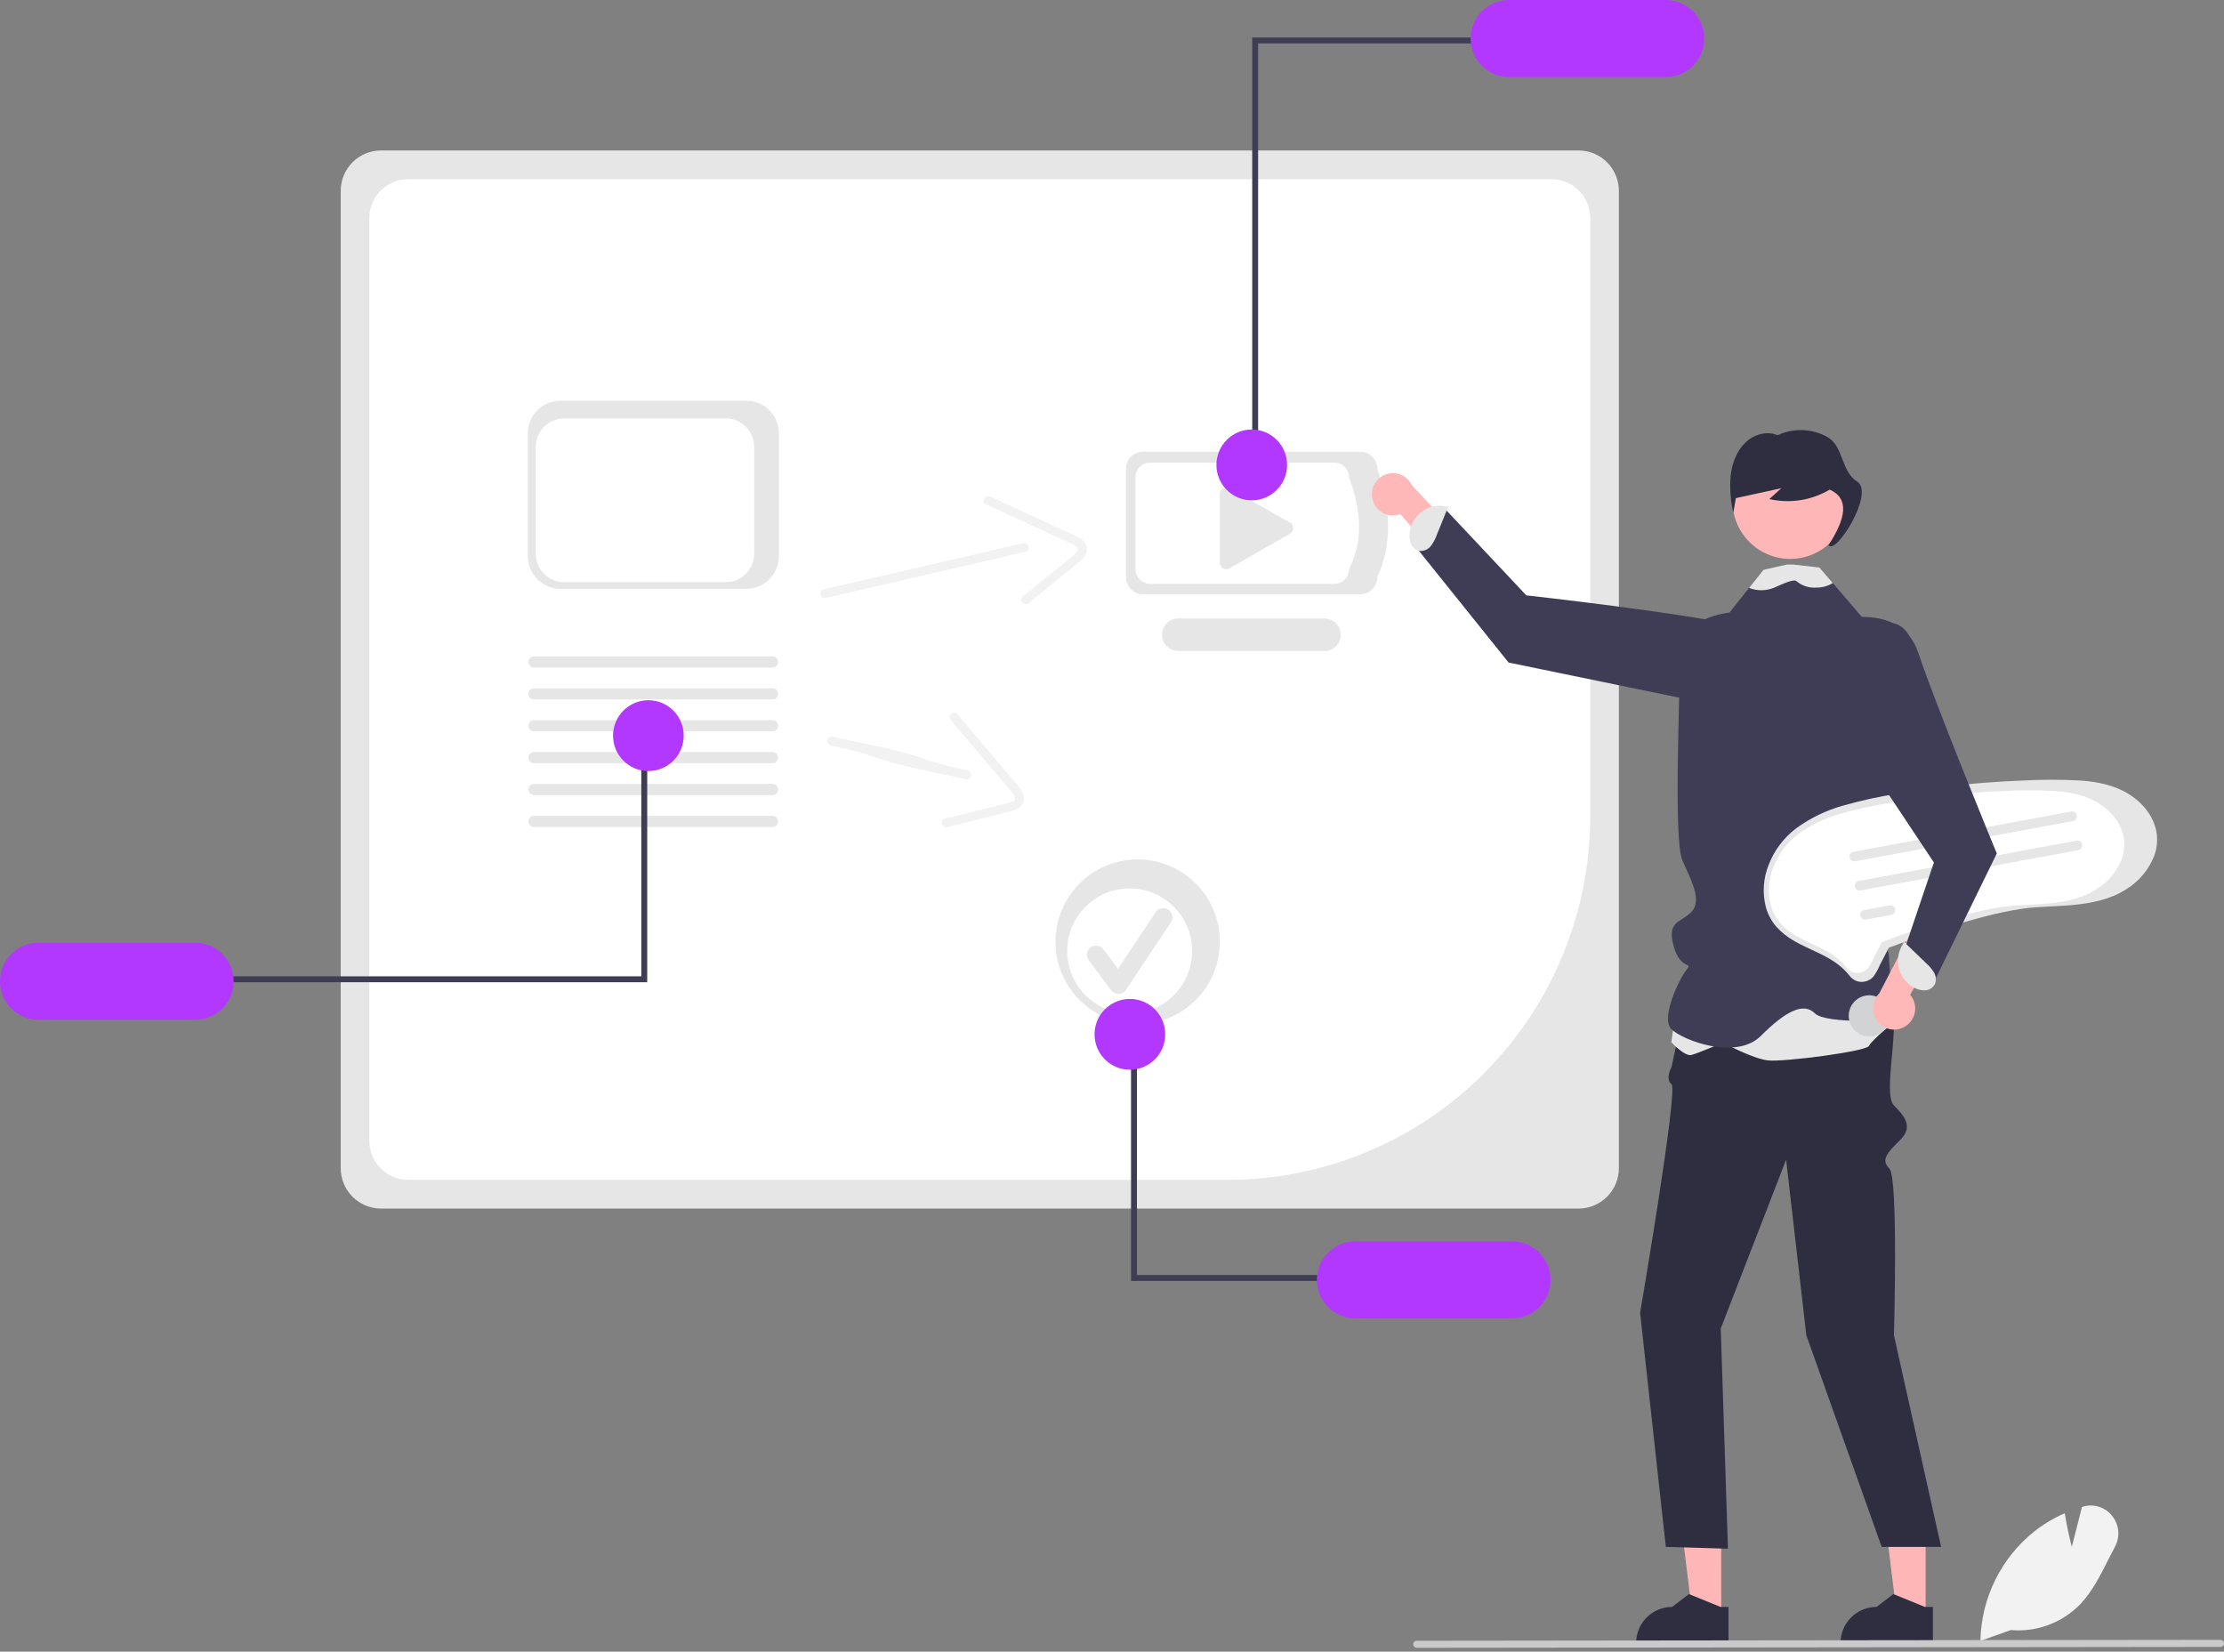 <svg width="373" height="277" viewBox="0 0 373 277" fill="none" xmlns="http://www.w3.org/2000/svg">
<rect x="0" y="0" width="373" height="277" fill="#808080" stroke="none"/>
<g clip-path="url(#clip0_357_2133)">
<path d="M264.759 202.693H63.893C62.103 202.691 60.388 201.978 59.122 200.709C57.856 199.441 57.145 197.721 57.143 195.928V32C57.145 30.206 57.856 28.487 59.122 27.218C60.388 25.95 62.103 25.236 63.893 25.234H264.759C266.549 25.236 268.264 25.95 269.53 27.218C270.795 28.487 271.507 30.206 271.509 32V195.928C271.507 197.721 270.795 199.441 269.53 200.709C268.264 201.978 266.549 202.691 264.759 202.693Z" fill="#E6E6E6"/>
<path d="M68.448 30.049C66.724 30.051 65.071 30.738 63.852 31.96C62.633 33.182 61.947 34.839 61.945 36.566V191.363C61.947 193.09 62.633 194.747 63.852 195.969C65.071 197.19 66.724 197.878 68.448 197.88H205.933C222.046 197.861 237.494 191.438 248.887 180.018C260.281 168.599 266.69 153.116 266.708 136.966V36.566C266.706 34.839 266.021 33.182 264.802 31.96C263.583 30.738 261.93 30.051 260.206 30.049L68.448 30.049Z" fill="white"/>
<path d="M228.131 99.67H191.709C190.949 99.669 190.221 99.366 189.684 98.828C189.147 98.29 188.845 97.56 188.844 96.798V78.629C188.845 77.868 189.147 77.138 189.684 76.6C190.221 76.061 190.949 75.759 191.709 75.758H228.131C228.89 75.759 229.618 76.061 230.156 76.6C230.693 77.138 230.995 77.868 230.996 78.629C233.249 85.059 233.569 91.168 230.996 96.798C230.995 97.56 230.693 98.29 230.156 98.828C229.618 99.366 228.89 99.669 228.131 99.67Z" fill="#E6E6E6"/>
<path d="M223.816 97.913H192.872C192.226 97.913 191.608 97.656 191.151 97.198C190.695 96.741 190.438 96.121 190.438 95.474V80.037C190.438 79.391 190.695 78.77 191.151 78.313C191.608 77.856 192.226 77.598 192.872 77.598H223.816C224.461 77.598 225.08 77.856 225.536 78.313C225.993 78.77 226.249 79.391 226.25 80.037C228.338 85.535 228.674 90.737 226.25 95.474C226.249 96.121 225.993 96.741 225.536 97.198C225.08 97.655 224.461 97.913 223.816 97.913Z" fill="white"/>
<path d="M222.148 109.185H197.613C196.891 109.186 196.198 108.9 195.687 108.389C195.176 107.878 194.888 107.185 194.887 106.462C194.885 105.738 195.171 105.044 195.68 104.532C196.189 104.019 196.881 103.73 197.603 103.729H222.148C222.869 103.73 223.56 104.018 224.069 104.529C224.579 105.041 224.865 105.734 224.865 106.457C224.865 107.179 224.579 107.873 224.069 108.384C223.56 108.896 222.869 109.184 222.148 109.185Z" fill="#E6E6E6"/>
<path d="M205.65 81.766C205.368 81.767 205.098 81.879 204.898 82.08C204.699 82.28 204.587 82.551 204.586 82.834V94.398C204.586 94.585 204.635 94.769 204.728 94.93C204.821 95.092 204.954 95.227 205.115 95.321C205.277 95.415 205.459 95.464 205.646 95.465C205.832 95.466 206.015 95.418 206.177 95.325L216.361 89.505C216.525 89.412 216.661 89.276 216.756 89.113C216.85 88.95 216.899 88.764 216.899 88.575C216.898 88.387 216.848 88.201 216.753 88.039C216.657 87.876 216.521 87.741 216.356 87.649L206.173 81.904C206.013 81.814 205.833 81.766 205.65 81.766Z" fill="#E6E6E6"/>
<path d="M354.231 254.234C353.669 253.519 352.906 252.988 352.041 252.711C351.175 252.433 350.246 252.422 349.375 252.679L349.184 252.736L347.474 259.427C347.218 258.43 346.67 256.178 346.324 253.975L346.294 253.793L346.124 253.867C344.337 254.659 342.656 255.674 341.123 256.889C338.406 259.073 336.196 261.824 334.647 264.951C333.098 268.078 332.246 271.505 332.152 274.995L332.149 275.123L332.146 275.204L332.373 275.123L337.232 273.383C339.383 273.573 341.55 273.279 343.573 272.523C345.596 271.766 347.426 270.567 348.928 269.011C350.891 266.936 352.238 264.267 353.539 261.684C353.921 260.932 354.311 260.155 354.71 259.409C355.155 258.597 355.348 257.67 355.262 256.748C355.177 255.826 354.817 254.95 354.231 254.234Z" fill="#F2F2F2"/>
<path d="M230.149 83.596C230.246 84.103 230.453 84.582 230.755 84.999C231.058 85.417 231.447 85.763 231.898 86.013C232.348 86.264 232.847 86.412 233.36 86.448C233.874 86.484 234.389 86.407 234.869 86.221L249.391 103.153L251.23 96.903L236.833 81.412C236.469 80.624 235.829 79.997 235.035 79.649C234.24 79.302 233.346 79.259 232.523 79.528C231.699 79.798 231.002 80.361 230.564 81.11C230.127 81.86 229.979 82.745 230.149 83.596L230.149 83.596Z" fill="#FFB8B8"/>
<path d="M288.674 271.075H283.868L281.582 252.496H288.675L288.674 271.075Z" fill="#FFB6B6"/>
<path d="M288.547 269.502L283.416 267.41L283.269 267.35L280.436 269.502C278.836 269.502 277.302 270.139 276.171 271.273C275.04 272.406 274.405 273.944 274.404 275.547V275.743H289.899V269.502H288.547Z" fill="#2F2E41"/>
<path d="M322.957 271.075H318.152L315.865 252.496H322.958L322.957 271.075Z" fill="#FFB6B6"/>
<path d="M322.83 269.502L317.699 267.41L317.552 267.35L314.719 269.502C313.119 269.502 311.585 270.139 310.454 271.273C309.323 272.406 308.688 273.944 308.688 275.547V275.743H324.182V269.502H322.83Z" fill="#2F2E41"/>
<path d="M311.615 160.133C311.615 160.133 317.643 166.418 317.643 171.582C317.643 176.747 316.136 183.837 317.643 185.389C319.15 186.941 321.034 188.829 318.773 191.095C316.513 193.36 315.383 194.493 316.889 196.003C318.396 197.514 317.643 223.945 317.643 223.945L325.554 259.438H315.587L302.95 223.945L299.56 194.493L288.595 222.812L289.805 259.742L279.385 259.437L275.072 220.169C275.072 220.169 281.477 182.815 280.347 181.857C279.216 180.9 280.347 178.967 280.347 178.967L283.36 164.664L311.615 160.133Z" fill="#2F2E41"/>
<path d="M299.814 115.569C299.814 115.569 301.864 107.474 292.421 105.154C282.979 102.833 255.987 99.851 255.987 99.851L242.347 85.344L237.725 92.071L253.016 111.117L289.249 118.576L299.814 115.569Z" fill="#3F3D56"/>
<path d="M239.97 91.577C240.394 91.027 240.725 90.412 240.952 89.755L242.908 84.937L242.4 84.916C241.698 84.783 240.975 84.801 240.28 84.968C239.584 85.135 238.932 85.448 238.365 85.885C237.799 86.322 237.331 86.874 236.992 87.505C236.654 88.137 236.452 88.832 236.401 89.547C236.336 90.165 236.447 90.789 236.72 91.347C236.859 91.624 237.062 91.864 237.311 92.047C237.56 92.23 237.849 92.352 238.154 92.401C238.501 92.42 238.847 92.355 239.163 92.211C239.479 92.068 239.756 91.85 239.97 91.577Z" fill="#E6E6E6"/>
<path d="M281.437 166.592L280.307 174.804C280.307 174.804 282.567 177.237 283.697 176.933C284.827 176.628 288.971 174.858 288.971 174.858C288.971 174.858 293.869 177.541 296.506 177.845C299.143 178.149 313.082 176.324 313.459 175.412C313.836 174.5 318.214 170.928 318.214 170.928L316.473 160.51L281.437 166.592Z" fill="#E6E6E6"/>
<path d="M318.143 137.866C318.143 137.866 317.186 145.784 317.939 146.513C318.693 147.238 317.186 151.825 315.679 154.846C314.172 157.867 316.809 158.244 316.809 160.51C316.809 162.775 317.939 171.082 317.939 171.082C317.939 171.082 306.261 171.837 304.377 169.949C302.493 168.061 299.479 169.572 295.335 173.725C291.191 177.878 282.191 174.48 280.308 172.592C278.424 170.704 281.773 163.908 282.903 162.59C284.034 161.272 281.815 162.798 280.684 158.622C279.554 154.446 281.773 154.846 283.657 152.958C285.54 151.07 283.657 147.672 282.15 144.273C280.643 140.875 281.773 115.577 281.773 109.536C281.773 103.494 290.061 102.739 290.061 102.739L293.342 98.605L295.754 95.565L300.478 95.376L300.602 95.373L305.172 95.188L307.391 97.778L312.288 103.494L317.939 104.627C322.46 106.137 321.33 115.577 321.33 115.577L318.143 137.866Z" fill="#3F3D56"/>
<path d="M300.245 93.738C305.593 93.738 309.928 89.392 309.928 84.032C309.928 78.672 305.593 74.326 300.245 74.326C294.896 74.326 290.561 78.672 290.561 84.032C290.561 89.392 294.896 93.738 300.245 93.738Z" fill="#FFB6B6"/>
<path d="M311.472 80.766C308.808 79.129 309.15 74.848 306.583 73.353C305.308 72.616 303.873 72.199 302.402 72.137C300.931 72.075 299.467 72.37 298.134 72.997C296.327 72.222 294.161 72.841 292.715 74.24C291.269 75.64 290.486 77.705 290.255 79.781C290.089 81.868 290.238 83.967 290.699 86.009C290.842 85.189 290.986 84.368 291.13 83.548L298.764 81.876C298.088 82.484 297.412 83.093 296.736 83.702C300.194 84.49 303.822 83.922 306.874 82.113C310.197 83.606 309.595 86.96 306.677 91.41C307.808 93.298 314.507 82.631 311.472 80.766Z" fill="#2F2E41"/>
<path d="M307.39 97.777C307.368 97.795 307.346 97.811 307.322 97.826C306.524 98.303 305.611 98.552 304.681 98.544C303.465 98.645 302.258 98.266 301.317 97.487C300.824 97.018 298.861 98.008 297.573 98.555C296.221 99.117 294.706 99.134 293.342 98.604L295.753 95.565L299.727 94.682H300.719L305.171 95.187L307.39 97.777Z" fill="#E6E6E6"/>
<path d="M372.413 276.207L237.613 276.36C237.536 276.361 237.459 276.346 237.387 276.316C237.315 276.287 237.25 276.244 237.195 276.189C237.14 276.134 237.096 276.069 237.066 275.998C237.036 275.926 237.02 275.849 237.02 275.771C237.019 275.694 237.034 275.616 237.063 275.544C237.093 275.473 237.136 275.407 237.19 275.352C237.245 275.297 237.31 275.253 237.381 275.222C237.453 275.192 237.53 275.177 237.607 275.176H237.613L372.413 275.023C372.569 275.024 372.719 275.087 372.829 275.198C372.939 275.309 373.001 275.459 373.001 275.615C373.001 275.772 372.939 275.922 372.829 276.033C372.719 276.144 372.569 276.207 372.413 276.207Z" fill="#CACACA"/>
<path d="M211.008 77.407H210.016V6.291H249.033V7.285H211.008V77.407Z" fill="#3F3D56"/>
<path d="M279.378 0H253.087C251.377 0 249.737 0.681 248.527 1.893C247.318 3.105 246.639 4.749 246.639 6.463C246.639 8.177 247.318 9.821 248.527 11.033C249.737 12.245 251.377 12.926 253.087 12.926H279.378C281.088 12.926 282.728 12.245 283.937 11.033C285.147 9.821 285.826 8.177 285.826 6.463C285.826 4.749 285.147 3.105 283.937 1.893C282.728 0.681 281.088 0 279.378 0Z" fill="#B338FF"/>
<path d="M209.937 83.911C213.21 83.911 215.863 81.252 215.863 77.972C215.863 74.692 213.21 72.033 209.937 72.033C206.665 72.033 204.012 74.692 204.012 77.972C204.012 81.252 206.665 83.911 209.937 83.911Z" fill="#B338FF"/>
<path d="M138.531 100.29L164.527 94.261L171.989 92.531C172.922 92.314 172.534 90.874 171.6 91.091L145.605 97.12L138.143 98.85C137.21 99.067 137.597 100.507 138.531 100.29H138.531Z" fill="#F2F2F2"/>
<path d="M165.376 84.588L179.292 91.004C179.767 91.169 180.212 91.41 180.609 91.719C180.993 92.096 180.713 92.459 180.4 92.787C179.463 93.664 178.474 94.482 177.438 95.238L171.509 100.069C170.765 100.675 171.815 101.733 172.552 101.133L177.716 96.925L180.298 94.821C181.029 94.225 181.92 93.617 182.214 92.667C182.831 90.672 180.394 89.879 179.04 89.255L172.979 86.46L166.133 83.304C165.27 82.906 164.506 84.187 165.376 84.588Z" fill="#F2F2F2"/>
<path d="M357.421 133.43C354.942 131.746 351.93 131.12 348.986 130.907C345.64 130.725 342.286 130.729 338.94 130.919C335.465 131.057 331.996 131.309 328.535 131.675C325.078 132.042 321.636 132.522 318.209 133.117C315.14 133.595 312.103 134.262 309.116 135.111C306.288 135.896 303.624 137.185 301.252 138.917C299.171 140.486 297.57 142.609 296.632 145.045C295.711 147.329 295.554 149.851 296.186 152.232C296.522 153.388 297.098 154.461 297.876 155.379C298.775 156.387 299.84 157.232 301.025 157.878C303.484 159.286 306.271 160.132 308.495 161.934C309.082 162.405 309.617 162.938 310.09 163.523C310.412 163.976 310.857 164.327 311.371 164.533C311.859 164.704 312.387 164.726 312.887 164.597C313.387 164.468 313.838 164.193 314.183 163.808C314.629 163.197 315 162.535 315.29 161.836L316.463 159.567C316.542 159.368 316.64 159.178 316.757 158.999C316.845 158.894 316.687 159.002 316.717 158.974C316.734 158.959 316.768 158.959 316.787 158.947C316.884 158.899 316.985 158.86 317.09 158.831C318.175 158.416 319.266 158.014 320.361 157.625C324.403 156.181 328.494 154.85 332.65 153.772C334.788 153.198 336.957 152.743 339.146 152.41C341.981 152.006 344.86 152.053 347.708 151.776C350.774 151.478 353.938 150.856 356.568 149.164C358.742 147.839 360.417 145.83 361.331 143.45C361.727 142.315 361.863 141.106 361.728 139.912C361.387 137.21 359.625 134.928 357.421 133.43Z" fill="#E6E6E6"/>
<path d="M352.345 134.95C350.105 133.428 347.383 132.862 344.722 132.67C341.698 132.505 338.668 132.509 335.644 132.681C332.504 132.805 329.369 133.033 326.241 133.364C323.118 133.695 320.007 134.129 316.91 134.666C314.137 135.099 311.393 135.701 308.693 136.469C306.137 137.178 303.73 138.343 301.587 139.908C299.706 141.326 298.259 143.245 297.411 145.445C296.579 147.509 296.438 149.789 297.008 151.94C297.312 152.985 297.833 153.954 298.536 154.784C299.348 155.695 300.311 156.459 301.381 157.042C303.604 158.314 306.122 159.079 308.132 160.708C308.662 161.134 309.146 161.615 309.574 162.144C309.864 162.553 310.266 162.87 310.731 163.057C311.172 163.211 311.649 163.231 312.101 163.115C312.553 162.998 312.961 162.75 313.272 162.401C313.675 161.849 314.011 161.251 314.272 160.619L315.333 158.569C315.404 158.389 315.492 158.217 315.598 158.056C315.677 157.961 315.535 158.058 315.562 158.033C315.577 158.019 315.608 158.02 315.625 158.009C315.713 157.965 315.804 157.93 315.899 157.903C316.88 157.529 317.865 157.165 318.855 156.814C322.508 155.509 326.205 154.306 329.96 153.332C331.893 152.813 333.852 152.402 335.831 152.101C338.393 151.736 340.994 151.778 343.567 151.528C346.339 151.259 349.198 150.697 351.574 149.167C353.539 147.971 355.053 146.155 355.878 144.004C356.236 142.979 356.359 141.886 356.237 140.807C355.929 138.365 354.337 136.304 352.345 134.95Z" fill="white"/>
<path d="M347.652 137.699L311.143 144.448C311.038 144.468 310.931 144.468 310.827 144.446C310.723 144.424 310.624 144.382 310.536 144.322C310.448 144.262 310.373 144.185 310.315 144.096C310.257 144.007 310.217 143.907 310.197 143.802C310.178 143.698 310.179 143.59 310.201 143.486C310.223 143.382 310.265 143.283 310.325 143.195C310.386 143.107 310.462 143.032 310.552 142.974C310.641 142.916 310.74 142.876 310.845 142.857L310.85 142.856L347.359 136.107C347.463 136.088 347.57 136.089 347.674 136.112C347.778 136.134 347.876 136.176 347.964 136.237C348.051 136.297 348.126 136.374 348.183 136.463C348.241 136.552 348.281 136.652 348.3 136.756C348.319 136.861 348.318 136.968 348.295 137.072C348.273 137.176 348.231 137.275 348.171 137.362C348.111 137.45 348.034 137.525 347.945 137.583C347.856 137.641 347.756 137.68 347.652 137.699V137.699Z" fill="#E6E6E6"/>
<path d="M348.552 142.586L312.043 149.335C311.939 149.355 311.831 149.354 311.727 149.332C311.623 149.311 311.524 149.269 311.437 149.209C311.349 149.149 311.274 149.072 311.216 148.983C311.157 148.894 311.117 148.794 311.098 148.689C311.078 148.584 311.079 148.477 311.101 148.373C311.123 148.268 311.166 148.17 311.226 148.082C311.286 147.994 311.363 147.919 311.452 147.861C311.541 147.803 311.641 147.763 311.745 147.744L311.75 147.743L348.259 140.994C348.364 140.975 348.471 140.976 348.574 140.998C348.678 141.021 348.777 141.063 348.864 141.123C348.951 141.184 349.026 141.261 349.084 141.35C349.141 141.439 349.181 141.539 349.2 141.643C349.219 141.748 349.218 141.855 349.196 141.959C349.174 142.063 349.131 142.162 349.071 142.249C349.011 142.337 348.934 142.412 348.845 142.469C348.756 142.527 348.657 142.567 348.552 142.586Z" fill="#E6E6E6"/>
<path d="M317.196 153.435L312.942 154.222C312.731 154.26 312.515 154.213 312.339 154.091C312.163 153.969 312.042 153.783 312.004 153.572C311.965 153.361 312.011 153.144 312.132 152.967C312.253 152.791 312.439 152.669 312.649 152.63L316.903 151.843C317.114 151.805 317.331 151.852 317.507 151.973C317.683 152.095 317.803 152.282 317.842 152.493C317.881 152.704 317.835 152.921 317.714 153.098C317.592 153.275 317.406 153.396 317.196 153.435Z" fill="#E6E6E6"/>
<path d="M314.116 173.751C315.981 173.407 317.213 171.612 316.869 169.743C316.526 167.874 314.735 166.639 312.87 166.983C311.006 167.328 309.773 169.122 310.117 170.991C310.461 172.86 312.251 174.096 314.116 173.751Z" fill="#D1D3D4"/>
<path d="M125.172 98.747H93.988C92.54 98.746 91.152 98.169 90.129 97.143C89.105 96.117 88.529 94.726 88.527 93.275V72.676C88.529 71.225 89.105 69.834 90.129 68.808C91.152 67.782 92.54 67.205 93.988 67.203H125.172C126.62 67.205 128.008 67.782 129.031 68.808C130.055 69.834 130.631 71.225 130.632 72.676V93.275C130.631 94.726 130.055 96.117 129.031 97.143C128.008 98.169 126.62 98.746 125.172 98.747Z" fill="#E6E6E6"/>
<path d="M121.744 97.639H94.604C93.344 97.638 92.136 97.135 91.245 96.242C90.354 95.35 89.853 94.139 89.852 92.876V74.948C89.853 73.686 90.354 72.475 91.245 71.582C92.136 70.689 93.344 70.187 94.604 70.186H121.744C123.004 70.187 124.212 70.689 125.103 71.582C125.994 72.475 126.495 73.686 126.496 74.948V92.876C126.495 94.139 125.994 95.35 125.103 96.242C124.212 97.135 123.004 97.638 121.744 97.639Z" fill="white"/>
<path d="M129.564 117.307H89.551C89.303 117.307 89.067 117.208 88.892 117.032C88.717 116.857 88.619 116.619 88.619 116.371C88.619 116.124 88.717 115.886 88.892 115.71C89.067 115.535 89.303 115.436 89.551 115.436H129.564C129.812 115.436 130.048 115.535 130.223 115.71C130.398 115.886 130.496 116.124 130.496 116.371C130.496 116.619 130.398 116.857 130.223 117.032C130.048 117.208 129.812 117.307 129.564 117.307Z" fill="#E6E6E6"/>
<path d="M129.564 111.959H89.551C89.303 111.959 89.067 111.86 88.892 111.685C88.717 111.509 88.619 111.271 88.619 111.024C88.619 110.776 88.717 110.538 88.892 110.363C89.067 110.187 89.303 110.088 89.551 110.088H129.564C129.812 110.088 130.048 110.187 130.223 110.363C130.398 110.538 130.496 110.776 130.496 111.024C130.496 111.271 130.398 111.509 130.223 111.685C130.048 111.86 129.812 111.959 129.564 111.959Z" fill="#E6E6E6"/>
<path d="M129.565 122.655H89.551C89.303 122.655 89.066 122.556 88.891 122.381C88.716 122.205 88.617 121.967 88.617 121.719C88.617 121.471 88.716 121.233 88.891 121.057C89.066 120.882 89.303 120.783 89.551 120.783H129.565C129.812 120.783 130.05 120.882 130.225 121.057C130.4 121.233 130.498 121.471 130.498 121.719C130.498 121.967 130.4 122.205 130.225 122.381C130.05 122.556 129.812 122.655 129.565 122.655Z" fill="#E6E6E6"/>
<path d="M129.565 128H89.551C89.303 128 89.066 127.902 88.891 127.726C88.716 127.551 88.617 127.313 88.617 127.065C88.617 126.816 88.716 126.578 88.891 126.403C89.066 126.228 89.303 126.129 89.551 126.129H129.565C129.812 126.129 130.05 126.228 130.225 126.403C130.4 126.578 130.498 126.816 130.498 127.065C130.498 127.313 130.4 127.551 130.225 127.726C130.05 127.902 129.812 128 129.565 128Z" fill="#E6E6E6"/>
<path d="M129.565 133.348H89.551C89.303 133.348 89.066 133.25 88.891 133.074C88.716 132.899 88.617 132.661 88.617 132.412C88.617 132.164 88.716 131.926 88.891 131.751C89.066 131.575 89.303 131.477 89.551 131.477H129.565C129.812 131.477 130.05 131.575 130.225 131.751C130.4 131.926 130.498 132.164 130.498 132.412C130.498 132.661 130.4 132.899 130.225 133.074C130.05 133.25 129.812 133.348 129.565 133.348Z" fill="#E6E6E6"/>
<path d="M129.564 138.696H89.551C89.303 138.695 89.067 138.596 88.892 138.421C88.717 138.245 88.619 138.008 88.619 137.76C88.619 137.512 88.717 137.274 88.892 137.099C89.067 136.924 89.303 136.825 89.551 136.824H129.564C129.812 136.825 130.048 136.924 130.223 137.099C130.398 137.274 130.496 137.512 130.496 137.76C130.496 138.008 130.398 138.245 130.223 138.421C130.048 138.596 129.812 138.695 129.564 138.696Z" fill="#E6E6E6"/>
<path d="M107.557 126.432H108.549V164.735H36.793V163.741H107.557V126.432Z" fill="#3F3D56"/>
<path d="M6.449 171.026H32.739C34.449 171.026 36.089 170.345 37.299 169.133C38.508 167.921 39.187 166.277 39.187 164.563C39.187 162.849 38.508 161.205 37.299 159.993C36.089 158.781 34.449 158.1 32.739 158.1H6.449C4.738 158.1 3.098 158.781 1.889 159.993C0.679 161.205 0 162.849 0 164.563C0 166.277 0.679 167.921 1.889 169.133C3.098 170.345 4.738 171.026 6.449 171.026Z" fill="#B338FF"/>
<path d="M108.744 129.318C112.017 129.318 114.67 126.659 114.67 123.379C114.67 120.098 112.017 117.439 108.744 117.439C105.471 117.439 102.818 120.098 102.818 123.379C102.818 126.659 105.471 129.318 108.744 129.318Z" fill="#B338FF"/>
<path d="M139.371 125.029C148.071 126.882 145.858 127.244 154.558 129.097L162.049 130.693C162.987 130.893 163.243 129.423 162.306 129.224C153.606 127.37 155.819 127.009 147.119 125.155L139.627 123.56C138.69 123.36 138.434 124.829 139.371 125.029H139.371Z" fill="#F2F2F2"/>
<path d="M159.411 120.694L169.313 132.408C169.674 132.759 169.975 133.166 170.204 133.614C170.393 134.119 169.987 134.329 169.564 134.493C168.345 134.891 167.104 135.213 165.846 135.458L158.434 137.321C157.504 137.555 158.009 138.959 158.931 138.728L165.386 137.105L168.613 136.293C169.528 136.063 170.591 135.89 171.258 135.154C172.66 133.608 170.786 131.856 169.823 130.716L165.511 125.614L160.64 119.852C160.026 119.125 158.793 119.962 159.411 120.694V120.694Z" fill="#F2F2F2"/>
<path d="M190.804 171.757C198.414 171.757 204.584 165.574 204.584 157.946C204.584 150.318 198.414 144.135 190.804 144.135C183.193 144.135 177.023 150.318 177.023 157.946C177.023 165.574 183.193 171.757 190.804 171.757Z" fill="#E6E6E6"/>
<path d="M189.46 169.998C195.246 169.998 199.937 165.297 199.937 159.498C199.937 153.699 195.246 148.998 189.46 148.998C183.675 148.998 178.984 153.699 178.984 159.498C178.984 165.297 183.675 169.998 189.46 169.998Z" fill="white"/>
<path d="M187.582 166.687C187.344 166.687 187.109 166.631 186.896 166.525C186.683 166.418 186.498 166.263 186.355 166.072L182.596 161.048C182.475 160.887 182.387 160.703 182.337 160.508C182.287 160.312 182.276 160.109 182.304 159.909C182.333 159.71 182.4 159.517 182.503 159.344C182.605 159.17 182.741 159.018 182.902 158.897C183.063 158.776 183.246 158.688 183.441 158.638C183.636 158.588 183.839 158.576 184.038 158.605C184.237 158.633 184.429 158.701 184.602 158.803C184.775 158.906 184.927 159.042 185.048 159.203L185.049 159.205L187.508 162.491L193.825 152.994C193.937 152.826 194.08 152.682 194.247 152.569C194.415 152.457 194.603 152.378 194.8 152.339C194.998 152.299 195.201 152.299 195.399 152.338C195.596 152.377 195.784 152.455 195.952 152.567C196.12 152.679 196.264 152.823 196.376 152.99C196.488 153.158 196.566 153.347 196.605 153.545C196.644 153.743 196.644 153.947 196.605 154.145C196.566 154.343 196.488 154.531 196.376 154.699L188.857 166.003C188.721 166.207 188.538 166.376 188.324 166.495C188.109 166.614 187.869 166.679 187.624 166.686C187.61 166.687 187.596 166.687 187.582 166.687Z" fill="#E6E6E6"/>
<path d="M319.477 172.176C319.92 171.915 320.301 171.559 320.593 171.134C320.885 170.709 321.08 170.225 321.165 169.716C321.25 169.207 321.222 168.686 321.084 168.189C320.946 167.692 320.701 167.231 320.367 166.839L331.431 147.461L324.939 147.814L315.188 166.593C314.568 167.201 314.193 168.015 314.132 168.881C314.071 169.747 314.329 170.606 314.858 171.294C315.387 171.982 316.149 172.452 317 172.615C317.851 172.777 318.733 172.621 319.477 172.176H319.477Z" fill="#FFB8B8"/>
<path d="M307.016 104.249C307.016 104.249 318.734 100.473 321.748 109.535C324.762 118.597 334.894 143.14 334.894 143.14L324.009 165.418L319.111 160.131L324.345 144.65L309.276 121.995L307.016 104.249Z" fill="#3F3D56"/>
<path d="M324.381 163.143C324.028 162.545 323.581 162.008 323.056 161.554L319.317 157.947L319.109 158.412C318.726 159.017 318.474 159.696 318.371 160.406C318.268 161.115 318.316 161.838 318.511 162.527C318.706 163.217 319.045 163.857 319.504 164.406C319.963 164.955 320.533 165.401 321.177 165.714C321.726 166.003 322.345 166.131 322.963 166.084C323.271 166.057 323.568 165.957 323.831 165.793C324.093 165.629 324.312 165.405 324.472 165.14C324.617 164.824 324.685 164.478 324.669 164.13C324.653 163.783 324.555 163.444 324.381 163.143Z" fill="#E6E6E6"/>
<path d="M190.683 176.527H189.691V214.831H223.252V213.836H190.683V176.527Z" fill="#3F3D56"/>
<path d="M260.047 214.658C260.045 212.945 259.365 211.302 258.156 210.09C256.947 208.878 255.308 208.197 253.598 208.195H227.308C225.598 208.195 223.957 208.876 222.748 210.088C221.539 211.3 220.859 212.944 220.859 214.658C220.859 216.373 221.539 218.017 222.748 219.229C223.957 220.441 225.598 221.122 227.308 221.122H253.598C255.308 221.12 256.947 220.439 258.156 219.227C259.365 218.015 260.045 216.372 260.047 214.658Z" fill="#B338FF"/>
<path d="M189.498 179.413C192.771 179.413 195.424 176.754 195.424 173.474C195.424 170.194 192.771 167.535 189.498 167.535C186.225 167.535 183.572 170.194 183.572 173.474C183.572 176.754 186.225 179.413 189.498 179.413Z" fill="#B338FF"/>
</g>
<defs>
<clipPath id="clip0_357_2133">
<rect width="373" height="276.359" fill="white"/>
</clipPath>
</defs>
</svg>
